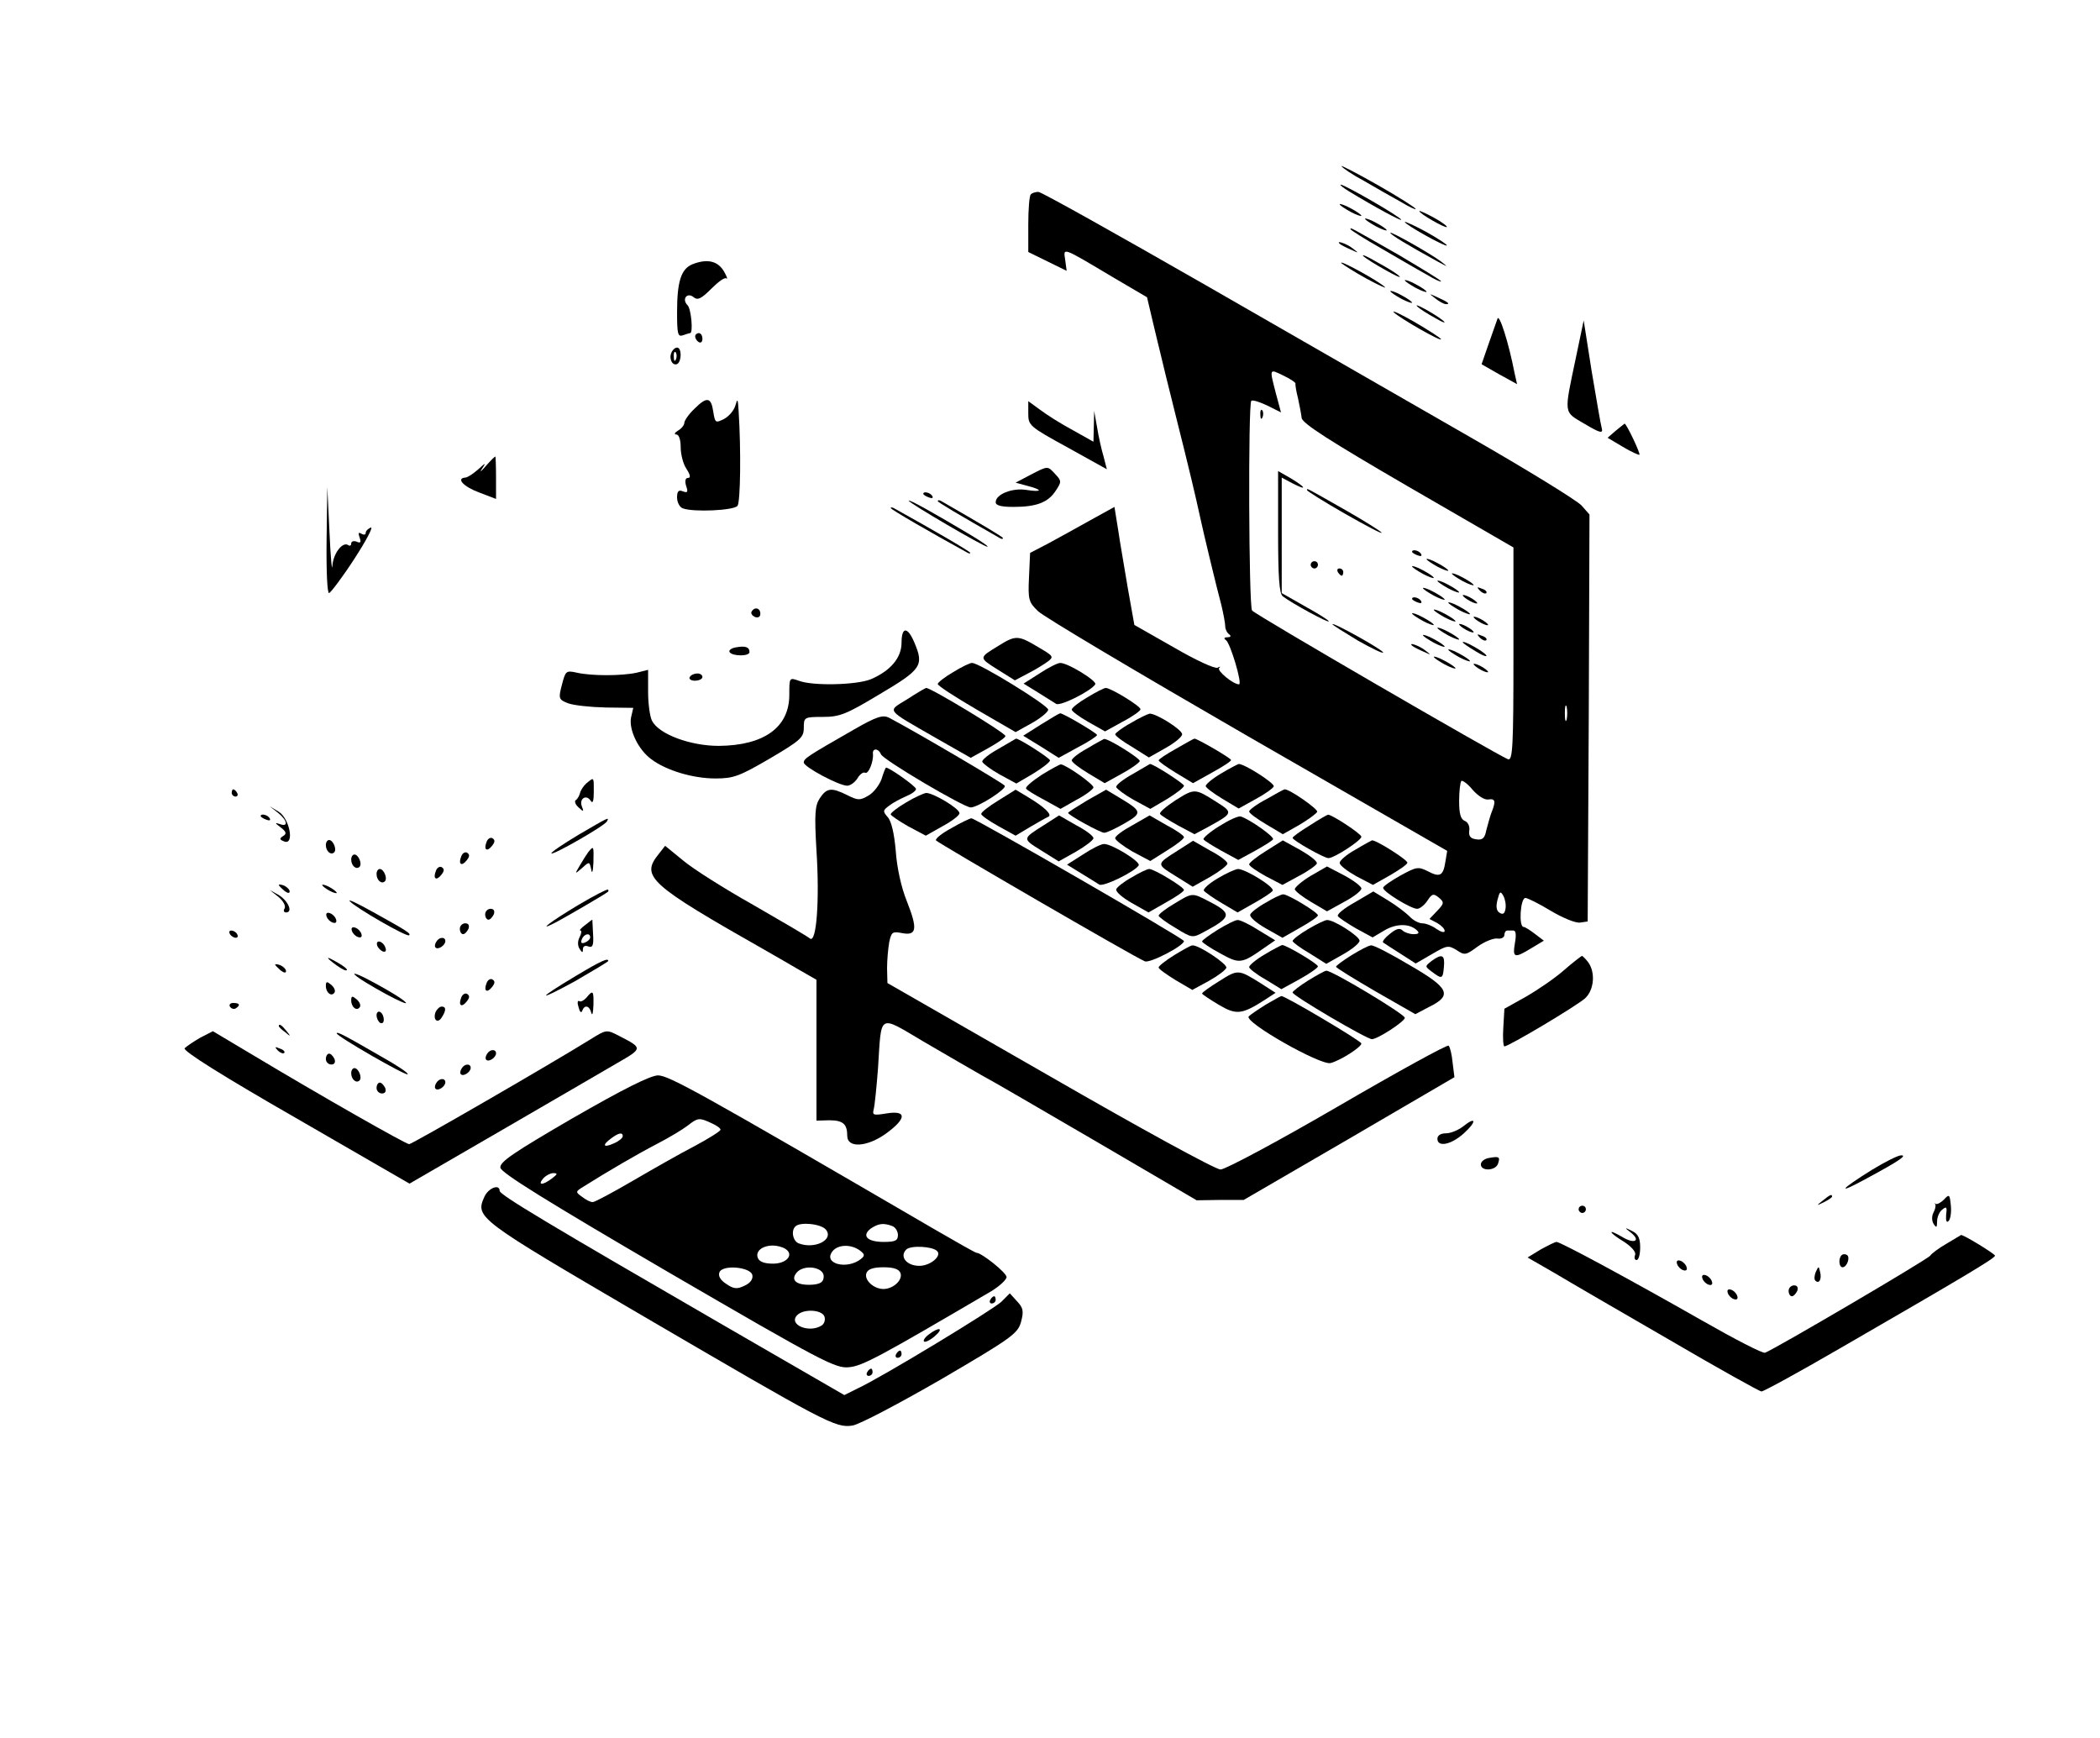 <?xml version="1.0" standalone="no"?>
<!DOCTYPE svg PUBLIC "-//W3C//DTD SVG 20010904//EN"
 "http://www.w3.org/TR/2001/REC-SVG-20010904/DTD/svg10.dtd">
<svg version="1.0" xmlns="http://www.w3.org/2000/svg"
 width="580pt" height="480pt" viewBox="0 0 580 480"
 preserveAspectRatio="xMidYMid meet">

<g transform="translate(0,480) scale(0.1,-0.1)"
fill="#000000" stroke="none">
<path d="M3705 4341 c3 -5 31 -24 63 -41 31 -18 76 -44 100 -57 23 -14 42 -23
42 -20 0 3 -47 33 -105 66 -58 33 -103 56 -100 52z"/>
<path d="M3725 4272 c74 -45 145 -83 145 -79 0 7 -156 97 -167 97 -4 0 6 -8
22 -18z"/>
<path d="M2847 4263 c-4 -3 -7 -41 -7 -83 l0 -76 53 -26 53 -26 -4 30 c-5 35
-12 38 134 -49 l92 -54 16 -68 c9 -37 18 -76 21 -87 2 -10 22 -91 44 -179 35
-139 53 -215 66 -275 8 -38 47 -200 58 -240 6 -25 11 -52 11 -60 0 -8 5 -18
11 -22 6 -5 4 -8 -5 -8 -9 0 -11 -3 -4 -8 12 -8 46 -122 36 -122 -16 0 -61 37
-55 45 5 4 3 5 -4 1 -7 -4 -61 21 -121 56 l-109 62 -18 101 c-9 55 -22 128
-27 163 l-10 62 -67 -37 c-36 -20 -88 -49 -116 -64 l-50 -26 -3 -67 c-3 -62
-1 -69 25 -94 15 -15 276 -170 579 -345 l551 -317 -5 -30 c-6 -39 -15 -44 -49
-26 -26 13 -31 12 -75 -12 -27 -15 -48 -30 -48 -34 0 -11 77 -58 94 -58 7 0
20 10 28 22 13 20 17 21 32 9 15 -13 15 -16 -5 -37 l-21 -22 21 -11 c12 -7 21
-16 21 -22 0 -6 -10 -3 -22 5 -12 9 -30 16 -40 16 -9 0 -25 8 -35 19 -10 10
-36 30 -59 44 l-41 25 -51 -30 c-29 -16 -50 -33 -47 -38 3 -5 26 -20 50 -34
l46 -25 32 19 c33 20 71 20 91 0 7 -7 4 -10 -10 -10 -11 0 -25 5 -30 10 -8 8
-18 5 -35 -9 -13 -10 -22 -21 -19 -24 3 -2 24 -16 48 -31 l42 -27 45 26 c41
24 45 25 68 11 22 -15 26 -14 57 9 19 14 44 24 55 23 11 -2 20 3 20 10 0 6 3
12 8 12 4 0 12 0 17 0 7 0 8 -13 4 -35 -7 -41 -1 -42 45 -14 l35 21 -25 19
c-13 10 -27 19 -31 19 -14 0 -9 80 5 80 6 0 38 -16 71 -36 32 -19 68 -34 80
-32 l21 3 3 562 2 562 -22 25 c-13 14 -151 99 -308 189 -157 90 -486 279 -731
420 -246 141 -453 257 -461 257 -8 0 -18 -3 -21 -7z m731 -522 c-1 -3 2 -22 7
-41 4 -19 9 -44 10 -54 1 -15 78 -64 293 -189 l292 -169 0 -295 c0 -255 -2
-294 -15 -290 -32 13 -701 401 -707 411 -9 13 -11 570 -2 579 4 3 23 -3 44
-13 l38 -19 -14 52 c-18 70 -19 69 20 50 19 -9 34 -19 34 -22z m749 -928 c-3
-10 -5 -2 -5 17 0 19 2 27 5 18 2 -10 2 -26 0 -35z m-216 -221 c19 3 21 -5 8
-37 -4 -11 -10 -33 -14 -48 -4 -22 -11 -28 -28 -25 -16 2 -21 9 -19 24 2 12
-4 24 -13 27 -11 5 -15 20 -15 55 0 27 3 51 6 55 3 3 18 -8 31 -24 15 -17 33
-29 44 -27z m47 -302 c-2 -13 -7 -17 -16 -11 -9 5 -11 17 -6 36 6 23 8 25 16
11 5 -9 8 -25 6 -36z"/>
<path d="M3481 3654 c0 -11 3 -14 6 -6 3 7 2 16 -1 19 -3 4 -6 -2 -5 -13z"/>
<path d="M3530 3331 c0 -123 3 -171 13 -178 23 -18 127 -75 127 -69 0 3 -29
21 -65 41 l-65 37 0 159 0 160 30 -16 c41 -21 38 -12 -5 14 l-35 20 0 -168z"/>
<path d="M3610 3446 c0 -2 47 -32 105 -65 58 -33 103 -57 101 -52 -3 4 -47 32
-98 61 -116 66 -108 62 -108 56z"/>
<path d="M3900 3276 c0 -2 7 -7 16 -10 8 -3 12 -2 9 4 -6 10 -25 14 -25 6z"/>
<path d="M3940 3256 c0 -3 14 -12 30 -21 17 -9 30 -13 30 -11 0 3 -13 12 -30
21 -16 9 -30 13 -30 11z"/>
<path d="M3620 3240 c0 -5 5 -10 10 -10 6 0 10 5 10 10 0 6 -4 10 -10 10 -5 0
-10 -4 -10 -10z"/>
<path d="M3900 3236 c0 -3 14 -12 30 -21 17 -9 30 -13 30 -11 0 3 -13 12 -30
21 -16 9 -30 13 -30 11z"/>
<path d="M3695 3220 c3 -5 8 -10 11 -10 2 0 4 5 4 10 0 6 -5 10 -11 10 -5 0
-7 -4 -4 -10z"/>
<path d="M4010 3216 c0 -3 14 -12 30 -21 17 -9 30 -13 30 -11 0 3 -13 12 -30
21 -16 9 -30 13 -30 11z"/>
<path d="M3970 3196 c0 -3 14 -12 30 -21 17 -9 30 -13 30 -11 0 3 -13 12 -30
21 -16 9 -30 13 -30 11z"/>
<path d="M3930 3176 c0 -3 14 -12 30 -21 17 -9 30 -13 30 -11 0 3 -13 12 -30
21 -16 9 -30 13 -30 11z"/>
<path d="M4087 3169 c7 -7 15 -10 18 -7 3 3 -2 9 -12 12 -14 6 -15 5 -6 -5z"/>
<path d="M4040 3156 c0 -3 9 -10 20 -16 11 -6 20 -8 20 -6 0 3 -9 10 -20 16
-11 6 -20 8 -20 6z"/>
<path d="M3900 3146 c0 -2 7 -7 16 -10 8 -3 12 -2 9 4 -6 10 -25 14 -25 6z"/>
<path d="M4000 3136 c0 -3 14 -12 30 -21 17 -9 30 -13 30 -11 0 3 -13 12 -30
21 -16 9 -30 13 -30 11z"/>
<path d="M3960 3116 c0 -3 14 -12 30 -21 17 -9 30 -13 30 -11 0 3 -13 12 -30
21 -16 9 -30 13 -30 11z"/>
<path d="M3900 3106 c0 -3 14 -12 30 -21 17 -9 30 -13 30 -11 0 3 -13 12 -30
21 -16 9 -30 13 -30 11z"/>
<path d="M4070 3096 c0 -3 9 -10 20 -16 11 -6 20 -8 20 -6 0 3 -9 10 -20 16
-11 6 -20 8 -20 6z"/>
<path d="M3680 3076 c0 -2 32 -22 70 -45 39 -22 70 -37 70 -33 0 7 -140 85
-140 78z"/>
<path d="M4030 3076 c0 -3 9 -10 20 -16 11 -6 20 -8 20 -6 0 3 -9 10 -20 16
-11 6 -20 8 -20 6z"/>
<path d="M3970 3066 c0 -3 14 -12 30 -21 17 -9 30 -13 30 -11 0 3 -13 12 -30
21 -16 9 -30 13 -30 11z"/>
<path d="M3930 3046 c0 -3 14 -12 30 -21 17 -9 30 -13 30 -11 0 3 -13 12 -30
21 -16 9 -30 13 -30 11z"/>
<path d="M4087 3039 c7 -7 15 -10 18 -7 3 3 -2 9 -12 12 -14 6 -15 5 -6 -5z"/>
<path d="M4040 3026 c0 -2 16 -13 36 -25 19 -12 32 -16 29 -11 -7 11 -65 43
-65 36z"/>
<path d="M3901 3016 c2 -2 15 -9 29 -15 24 -11 24 -11 6 3 -16 13 -49 24 -35
12z"/>
<path d="M4000 3006 c0 -3 14 -12 30 -21 17 -9 30 -13 30 -11 0 3 -13 12 -30
21 -16 9 -30 13 -30 11z"/>
<path d="M3960 2986 c0 -3 14 -12 30 -21 17 -9 30 -13 30 -11 0 3 -13 12 -30
21 -16 9 -30 13 -30 11z"/>
<path d="M4070 2966 c0 -3 9 -10 20 -16 11 -6 20 -8 20 -6 0 3 -9 10 -20 16
-11 6 -20 8 -20 6z"/>
<path d="M3700 4236 c0 -3 14 -12 30 -21 17 -9 30 -13 30 -11 0 3 -13 12 -30
21 -16 9 -30 13 -30 11z"/>
<path d="M3920 4217 c0 -7 72 -48 76 -44 2 2 -14 14 -36 26 -22 12 -40 20 -40
18z"/>
<path d="M3770 4196 c0 -3 14 -12 30 -21 17 -9 30 -13 30 -11 0 3 -13 12 -30
21 -16 9 -30 13 -30 11z"/>
<path d="M3880 4187 c0 -7 111 -69 116 -65 2 2 -24 19 -56 37 -33 18 -60 30
-60 28z"/>
<path d="M3730 4167 c0 -2 37 -26 83 -52 45 -26 101 -59 125 -72 23 -14 42
-23 42 -20 0 3 -53 35 -117 73 -142 81 -133 76 -133 71z"/>
<path d="M3840 4157 c0 -5 48 -34 130 -79 30 -16 31 -17 11 -1 -32 24 -141 85
-141 80z"/>
<path d="M3701 4126 c2 -2 15 -9 29 -15 24 -11 24 -11 6 3 -16 13 -49 24 -35
12z"/>
<path d="M3765 4093 c6 -6 33 -23 60 -38 28 -16 46 -24 40 -18 -5 6 -32 23
-60 38 -27 16 -45 24 -40 18z"/>
<path d="M1912 4070 c-31 -13 -42 -48 -42 -132 0 -60 2 -69 16 -64 9 3 18 6
20 6 9 0 3 67 -7 77 -17 17 -1 37 17 22 11 -9 21 -4 49 24 19 19 37 32 41 28
4 -3 2 4 -4 15 -17 33 -47 41 -90 24z"/>
<path d="M3705 4073 c6 -5 37 -25 70 -43 33 -18 56 -28 50 -23 -5 6 -37 26
-70 44 -33 18 -55 28 -50 22z"/>
<path d="M3880 4026 c0 -3 14 -12 30 -21 17 -9 30 -13 30 -11 0 3 -13 12 -30
21 -16 9 -30 13 -30 11z"/>
<path d="M3840 3996 c0 -3 14 -12 30 -21 17 -9 30 -13 30 -11 0 3 -13 12 -30
21 -16 9 -30 13 -30 11z"/>
<path d="M3964 3976 c11 -9 24 -16 30 -16 12 0 7 5 -24 19 -24 11 -24 11 -6
-3z"/>
<path d="M3915 3953 c6 -6 28 -20 50 -32 22 -13 31 -15 20 -6 -22 18 -86 53
-70 38z"/>
<path d="M3850 3937 c18 -17 130 -81 130 -74 0 3 -33 24 -72 47 -40 23 -66 35
-58 27z"/>
<path d="M4136 3920 c-3 -8 -14 -40 -25 -71 l-19 -55 49 -28 49 -27 -7 31
c-16 83 -42 164 -47 150z"/>
<path d="M4352 3810 c-33 -157 -34 -146 25 -181 42 -25 51 -27 47 -12 -3 10
-15 81 -28 158 l-22 140 -22 -105z"/>
<path d="M1920 3871 c0 -6 5 -13 10 -16 6 -3 10 1 10 9 0 9 -4 16 -10 16 -5 0
-10 -4 -10 -9z"/>
<path d="M1854 3825 c-7 -17 4 -37 17 -30 12 8 12 45 -1 45 -6 0 -13 -7 -16
-15z m13 -17 c-3 -8 -6 -5 -6 6 -1 11 2 17 5 13 3 -3 4 -12 1 -19z"/>
<path d="M1918 3671 c-16 -15 -28 -33 -28 -39 0 -6 -8 -16 -17 -21 -10 -6 -12
-11 -5 -11 7 0 12 -14 12 -35 0 -20 7 -47 16 -60 11 -17 12 -25 4 -25 -7 0 -9
-8 -5 -22 6 -17 4 -20 -9 -15 -12 5 -16 0 -16 -17 0 -13 7 -27 16 -30 29 -11
141 -6 151 7 8 11 10 153 3 262 -2 34 -3 36 -9 15 -4 -14 -18 -30 -31 -37 -24
-12 -25 -11 -30 20 -6 41 -18 42 -52 8z"/>
<path d="M2840 3658 c0 -33 3 -36 109 -94 l108 -60 -9 35 c-6 20 -14 56 -18
81 l-8 45 -1 -43 -1 -42 -57 32 c-32 17 -73 43 -90 56 l-33 24 0 -34z"/>
<path d="M4462 3610 l-22 -19 42 -25 c23 -14 44 -23 46 -22 3 4 -36 86 -41 86
-1 -1 -12 -9 -25 -20z"/>
<path d="M1341 3512 c-13 -15 -17 -18 -10 -7 12 18 11 18 -11 -2 -14 -12 -29
-22 -35 -22 -26 -2 -5 -25 38 -41 l47 -18 0 59 c0 32 -1 59 -2 58 -2 0 -14
-12 -27 -27z"/>
<path d="M2845 3488 l-40 -21 33 -9 c43 -11 41 -18 -4 -11 -38 6 -84 -12 -84
-34 0 -9 15 -13 49 -13 63 0 96 12 117 45 16 24 16 27 -1 45 -22 24 -20 24
-70 -2z"/>
<path d="M902 3307 c-1 -87 2 -147 7 -145 5 2 37 44 70 95 33 51 53 89 45 86
-7 -3 -14 -9 -14 -15 0 -5 -5 -6 -12 -2 -8 5 -9 2 -5 -10 5 -14 3 -17 -8 -12
-8 3 -15 1 -15 -5 0 -6 -4 -8 -9 -4 -16 9 -41 -25 -43 -58 -1 -18 -5 24 -8 93
l-6 125 -2 -148z"/>
<path d="M2550 3436 c0 -2 7 -7 16 -10 8 -3 12 -2 9 4 -6 10 -25 14 -25 6z"/>
<path d="M2510 3417 c0 -6 207 -127 217 -127 5 0 -17 15 -47 33 -99 59 -170
99 -170 94z"/>
<path d="M2590 3416 c0 -3 57 -37 173 -103 4 -2 7 -2 7 1 0 3 -57 37 -172 103
-5 2 -8 2 -8 -1z"/>
<path d="M2460 3397 c0 -4 111 -68 213 -124 4 -2 7 -2 7 0 0 4 -111 68 -212
124 -5 2 -8 2 -8 0z"/>
<path d="M2076 3111 c-3 -5 1 -11 9 -15 9 -3 15 0 15 9 0 16 -16 20 -24 6z"/>
<path d="M2490 3025 c0 -42 -31 -78 -85 -101 -39 -16 -161 -19 -199 -4 -26 9
-26 9 -26 -39 0 -90 -70 -140 -195 -141 -78 0 -165 32 -184 69 -6 11 -11 47
-11 80 l0 61 -32 -8 c-42 -9 -124 -9 -164 0 -31 7 -32 5 -42 -33 -10 -38 -9
-41 16 -51 15 -6 62 -11 104 -12 l77 -1 -6 -26 c-7 -34 20 -90 56 -116 41 -31
115 -53 177 -53 50 0 66 6 150 55 85 50 94 58 94 85 0 29 1 30 53 30 46 0 64
7 157 63 115 68 122 79 96 141 -19 46 -36 46 -36 1z"/>
<path d="M2757 3016 c-54 -33 -54 -32 -2 -65 l48 -30 36 19 c20 10 44 25 55
33 17 13 16 15 -27 40 -55 33 -62 33 -110 3z"/>
<path d="M2032 3012 c-12 -2 -20 -8 -17 -13 8 -12 55 -12 55 0 0 14 -11 18
-38 13z"/>
<path d="M2633 2944 c-24 -14 -43 -29 -43 -33 0 -5 48 -36 108 -71 l107 -62
45 25 c25 14 45 31 45 37 0 12 -190 129 -210 129 -5 1 -29 -11 -52 -25z"/>
<path d="M2871 2940 l-44 -28 39 -24 c21 -13 45 -28 51 -32 12 -7 97 36 108
54 6 9 -77 60 -97 59 -7 0 -33 -13 -57 -29z"/>
<path d="M1905 2930 c-3 -5 3 -10 14 -10 12 0 21 5 21 10 0 6 -6 10 -14 10 -8
0 -18 -4 -21 -10z"/>
<path d="M2506 2869 c-56 -35 -64 -25 82 -109 l93 -53 47 26 c25 14 48 29 49
34 3 7 -205 133 -219 133 -2 0 -26 -14 -52 -31z"/>
<path d="M3003 2874 c-24 -14 -43 -29 -43 -34 0 -4 21 -20 46 -34 l46 -26 49
27 c27 14 49 30 49 34 0 9 -82 59 -96 59 -5 0 -28 -12 -51 -26z"/>
<path d="M2360 2786 c-131 -75 -140 -81 -140 -92 0 -12 97 -64 120 -64 8 0 21
9 28 20 7 12 16 18 21 16 9 -6 24 30 22 52 -2 16 15 16 22 -1 5 -15 229 -147
248 -147 20 0 100 51 94 60 -4 7 -246 149 -320 188 -17 8 -34 3 -95 -32z"/>
<path d="M2875 2799 l-49 -31 49 -30 49 -31 53 29 c29 15 53 31 53 34 0 5 -93
60 -102 60 -2 0 -26 -14 -53 -31z"/>
<path d="M3123 2803 c-24 -13 -43 -28 -43 -31 0 -4 21 -20 47 -35 l46 -29 46
26 c25 14 46 31 46 38 0 13 -72 58 -90 57 -5 -1 -29 -12 -52 -26z"/>
<path d="M2758 2732 c-27 -15 -47 -31 -45 -36 2 -5 23 -21 48 -35 l46 -25 46
27 c26 16 47 32 47 37 0 6 -86 61 -94 60 0 0 -22 -13 -48 -28z"/>
<path d="M3003 2733 c-24 -13 -43 -28 -43 -33 0 -5 21 -21 46 -36 l45 -27 47
26 c26 14 48 30 50 35 2 7 -89 64 -99 61 -2 -1 -23 -12 -46 -26z"/>
<path d="M3248 2732 c-27 -15 -48 -29 -48 -32 0 -3 21 -18 47 -34 l48 -29 52
29 c29 16 53 31 53 35 0 5 -93 59 -101 59 -2 0 -25 -13 -51 -28z"/>
<path d="M2877 2660 c-26 -17 -46 -34 -43 -38 2 -4 25 -18 50 -31 l45 -25 44
25 c25 13 46 29 47 34 2 8 -74 62 -90 64 -3 0 -27 -13 -53 -29z"/>
<path d="M3128 2662 c-27 -15 -47 -31 -45 -36 2 -5 23 -21 48 -35 l46 -25 46
27 c26 16 47 32 47 37 0 6 -86 61 -94 60 0 0 -22 -13 -48 -28z"/>
<path d="M3373 2664 c-24 -14 -43 -30 -43 -35 0 -4 21 -20 46 -35 l45 -27 47
26 c26 14 48 30 50 35 3 9 -82 63 -97 62 -3 -1 -25 -12 -48 -26z"/>
<path d="M2435 2649 c-6 -17 -22 -38 -36 -46 -24 -14 -29 -14 -59 1 -44 22
-57 20 -76 -9 -13 -20 -15 -42 -9 -144 9 -139 0 -257 -18 -243 -7 6 -77 47
-157 93 -80 45 -167 100 -194 123 l-49 40 -18 -23 c-50 -62 -27 -83 299 -268
24 -14 65 -37 90 -52 l47 -27 0 -195 0 -194 35 1 c38 0 50 -10 50 -43 0 -35
56 -31 108 7 56 41 57 64 1 55 -37 -6 -40 -5 -36 11 3 11 8 62 12 114 10 154
-1 148 128 72 62 -36 132 -77 157 -91 25 -13 169 -97 320 -185 l275 -161 65 1
65 0 291 169 291 170 -5 40 c-2 22 -7 43 -11 47 -3 4 -141 -72 -306 -168 -165
-96 -311 -174 -324 -174 -14 0 -222 114 -472 258 l-448 257 -1 41 c0 23 3 55
6 72 6 28 9 30 35 25 41 -8 44 11 14 87 -16 39 -28 95 -31 140 -4 47 -12 82
-22 93 -14 16 -14 19 4 32 10 8 31 19 47 26 15 6 27 15 27 20 0 7 -73 59 -83
59 -1 0 -7 -14 -12 -31z"/>
<path d="M1620 2637 c-8 -7 -16 -19 -18 -27 -2 -8 -7 -17 -12 -20 -4 -3 -1
-12 8 -20 14 -13 15 -12 9 3 -8 21 12 34 24 16 6 -10 9 -2 9 24 0 42 1 41 -20
24z"/>
<path d="M640 2610 c0 -5 5 -10 11 -10 5 0 7 5 4 10 -3 6 -8 10 -11 10 -2 0
-4 -4 -4 -10z"/>
<path d="M2757 2589 c-26 -16 -47 -32 -47 -37 0 -4 21 -19 48 -34 l47 -26 40
24 c22 13 45 26 50 28 13 5 -10 27 -55 54 l-35 21 -48 -30z"/>
<path d="M3002 2589 c-28 -17 -52 -32 -52 -34 0 -6 89 -55 100 -55 6 0 32 12
56 26 50 29 49 33 -16 72 l-35 21 -53 -30z"/>
<path d="M3247 2590 c-26 -17 -46 -34 -43 -38 2 -4 25 -18 50 -32 l45 -24 43
23 c63 35 64 37 18 66 -60 38 -60 38 -113 5z"/>
<path d="M3498 2593 c-27 -14 -48 -30 -48 -34 0 -5 21 -20 46 -35 l47 -28 46
26 c25 15 47 31 49 36 2 8 -77 63 -90 62 -2 0 -24 -12 -50 -27z"/>
<path d="M2503 2584 c-24 -14 -43 -29 -43 -33 0 -3 22 -18 48 -33 l49 -26 46
26 c26 14 47 30 47 36 0 13 -72 56 -92 56 -7 -1 -32 -12 -55 -26z"/>
<path d="M768 2555 c26 -21 29 -40 5 -31 -15 5 -14 3 2 -9 16 -12 17 -18 7
-24 -11 -7 -10 -10 3 -15 29 -11 15 63 -15 82 l-25 15 23 -18z"/>
<path d="M720 2546 c0 -2 7 -7 16 -10 8 -3 12 -2 9 4 -6 10 -25 14 -25 6z"/>
<path d="M2883 2521 c-60 -38 -60 -37 -7 -70 l48 -30 48 27 c26 15 48 32 48
37 0 6 -21 22 -48 36 l-47 27 -42 -27z"/>
<path d="M3128 2521 c-26 -14 -48 -30 -48 -36 0 -5 22 -22 48 -37 l49 -26 46
29 c26 16 47 32 47 37 0 4 -21 19 -48 33 l-47 27 -47 -27z"/>
<path d="M3367 2518 c-26 -16 -45 -33 -43 -36 2 -4 25 -18 50 -32 l46 -25 46
25 c25 14 48 28 50 32 4 7 -64 55 -89 63 -7 2 -33 -10 -60 -27z"/>
<path d="M3617 2520 c-26 -16 -47 -31 -47 -34 0 -7 87 -56 99 -56 16 0 91 49
91 59 0 8 -81 61 -92 61 -2 0 -25 -13 -51 -30z"/>
<path d="M1597 2494 c-43 -26 -76 -48 -74 -51 5 -5 145 75 153 88 8 14 5 12
-79 -37z"/>
<path d="M2628 2513 c-26 -14 -45 -29 -43 -34 5 -7 551 -324 577 -334 14 -6
108 43 108 56 0 7 -576 339 -587 339 -4 0 -29 -12 -55 -27z"/>
<path d="M1344 2475 c-9 -22 1 -29 15 -11 8 10 9 16 1 21 -5 3 -13 -1 -16 -10z"/>
<path d="M900 2466 c0 -17 14 -29 23 -20 8 8 -3 34 -14 34 -5 0 -9 -6 -9 -14z"/>
<path d="M3253 2451 c-60 -38 -60 -37 -7 -70 l48 -30 48 27 c26 15 48 32 48
37 0 6 -21 22 -48 36 l-47 27 -42 -27z"/>
<path d="M3497 2450 c-26 -16 -47 -33 -47 -37 0 -5 21 -19 46 -33 l46 -24 46
25 c25 13 47 29 49 34 2 6 -19 22 -45 37 l-49 27 -46 -29z"/>
<path d="M3743 2453 c-24 -13 -43 -30 -43 -36 0 -7 21 -23 46 -37 l46 -24 46
26 c26 15 48 30 49 35 3 7 -89 65 -98 62 -2 -1 -23 -12 -46 -26z"/>
<path d="M2991 2440 l-44 -28 39 -24 c21 -13 44 -27 50 -31 12 -7 99 36 109
53 6 10 -75 60 -96 59 -8 0 -34 -13 -58 -29z"/>
<path d="M1625 2447 c-5 -7 -16 -24 -24 -38 -14 -24 -14 -24 7 -6 20 18 20 18
25 -5 2 -13 5 -5 6 20 1 46 1 47 -14 29z"/>
<path d="M1274 2435 c-9 -22 1 -29 15 -11 8 10 9 16 1 21 -5 3 -13 -1 -16 -10z"/>
<path d="M970 2426 c0 -17 14 -29 23 -20 8 8 -3 34 -14 34 -5 0 -9 -6 -9 -14z"/>
<path d="M1204 2395 c-9 -22 1 -29 15 -11 8 10 9 16 1 21 -5 3 -13 -1 -16 -10z"/>
<path d="M3620 2381 c-25 -15 -44 -32 -44 -37 1 -5 21 -21 45 -35 l44 -26 47
26 c27 14 48 31 48 37 0 6 -21 22 -47 36 l-48 25 -45 -26z"/>
<path d="M1040 2386 c0 -17 14 -29 23 -20 8 8 -3 34 -14 34 -5 0 -9 -6 -9 -14z"/>
<path d="M3126 2377 c-22 -12 -41 -27 -43 -33 -2 -7 17 -23 43 -38 l46 -26 49
28 c27 15 49 30 49 34 0 8 -82 58 -96 58 -5 0 -27 -10 -48 -23z"/>
<path d="M3363 2374 c-24 -14 -41 -30 -38 -34 3 -4 25 -20 49 -34 l44 -26 46
26 c25 14 48 29 51 34 6 10 -75 60 -96 60 -8 -1 -33 -12 -56 -26z"/>
<path d="M770 2356 c0 -2 7 -9 15 -16 9 -7 15 -8 15 -2 0 5 -7 12 -15 16 -8 3
-15 4 -15 2z"/>
<path d="M890 2356 c0 -3 9 -10 20 -16 11 -6 20 -8 20 -6 0 3 -9 10 -20 16
-11 6 -20 8 -20 6z"/>
<path d="M1598 2301 c-77 -46 -115 -75 -68 -51 24 12 141 80 149 87 2 2 2 5 0
6 -2 2 -39 -17 -81 -42z"/>
<path d="M769 2323 c13 -11 21 -25 17 -32 -4 -6 -2 -11 4 -11 20 0 6 32 -20
48 l-25 14 24 -19z"/>
<path d="M3243 2304 c-24 -14 -43 -29 -43 -33 0 -3 21 -19 47 -34 45 -28 47
-28 78 -11 77 41 79 51 15 84 -48 25 -46 25 -97 -6z"/>
<path d="M3496 2307 c-22 -12 -41 -27 -43 -33 -2 -7 17 -23 43 -38 l46 -26 49
28 c27 15 49 30 49 34 0 8 -82 58 -96 58 -5 0 -27 -10 -48 -23z"/>
<path d="M966 2311 c16 -18 158 -100 164 -94 5 5 -4 11 -105 67 -38 21 -65 34
-59 27z"/>
<path d="M1340 2275 c0 -8 4 -15 9 -15 5 0 11 7 15 15 3 9 0 15 -9 15 -8 0
-15 -7 -15 -15z"/>
<path d="M902 2269 c2 -7 10 -15 17 -17 8 -3 12 1 9 9 -2 7 -10 15 -17 17 -8
3 -12 -1 -9 -9z"/>
<path d="M1616 2245 c-11 -8 -17 -15 -13 -15 4 0 3 -8 -2 -18 -6 -11 -6 -24 0
-33 7 -11 9 -11 9 0 0 7 6 11 15 7 12 -4 15 3 13 34 -1 22 -2 40 -2 40 -1 0
-10 -7 -20 -15z m14 -34 c0 -5 -7 -11 -14 -14 -10 -4 -13 -1 -9 9 6 15 23 19
23 5z"/>
<path d="M3363 2232 c-24 -15 -43 -29 -43 -32 0 -3 22 -18 50 -33 54 -30 59
-29 123 16 l29 20 -46 28 c-25 16 -52 29 -58 28 -7 0 -32 -13 -55 -27z"/>
<path d="M3613 2234 c-24 -14 -43 -29 -43 -33 0 -3 21 -19 47 -34 l46 -29 46
26 c25 14 46 31 46 38 0 12 -71 58 -90 57 -5 0 -29 -11 -52 -25z"/>
<path d="M1270 2235 c0 -8 4 -15 9 -15 5 0 11 7 15 15 3 9 0 15 -9 15 -8 0
-15 -7 -15 -15z"/>
<path d="M972 2229 c2 -7 10 -15 17 -17 8 -3 12 1 9 9 -2 7 -10 15 -17 17 -8
3 -12 -1 -9 -9z"/>
<path d="M635 2220 c3 -5 11 -10 16 -10 6 0 7 5 4 10 -3 6 -11 10 -16 10 -6 0
-7 -4 -4 -10z"/>
<path d="M1205 2199 c-4 -6 -5 -13 -2 -16 7 -7 27 6 27 18 0 12 -17 12 -25 -2z"/>
<path d="M1042 2188 c2 -6 10 -14 16 -16 7 -2 10 2 6 12 -7 18 -28 22 -22 4z"/>
<path d="M3243 2162 c-24 -15 -43 -30 -43 -34 0 -4 21 -19 47 -35 l46 -27 46
25 c25 14 46 30 48 36 4 10 -77 64 -94 62 -4 0 -27 -13 -50 -27z"/>
<path d="M3493 2164 c-24 -14 -43 -30 -43 -35 0 -4 20 -20 45 -34 l44 -27 51
28 c27 15 50 31 50 35 0 7 -87 59 -99 59 -3 -1 -25 -12 -48 -26z"/>
<path d="M3733 2162 c-24 -15 -43 -29 -43 -32 0 -3 49 -33 109 -68 l110 -63
38 20 c65 32 56 52 -53 115 -52 31 -100 56 -107 55 -7 0 -31 -13 -54 -27z"/>
<path d="M920 2141 c14 -11 30 -21 35 -21 11 0 -7 14 -40 31 -13 7 -12 3 5
-10z"/>
<path d="M3954 2146 c-19 -15 -19 -15 1 -30 28 -21 30 -20 33 14 3 33 -5 37
-34 16z"/>
<path d="M4319 2120 c-25 -22 -72 -54 -105 -73 l-59 -33 -3 -52 c-2 -29 0 -52
3 -52 12 0 200 112 223 133 25 23 29 72 8 100 -7 9 -15 17 -17 17 -2 -1 -25
-18 -50 -40z"/>
<path d="M1591 2105 c-109 -65 -111 -74 -3 -15 50 29 92 54 92 56 0 9 -19 1
-89 -41z"/>
<path d="M760 2136 c0 -2 7 -9 15 -16 9 -7 15 -8 15 -2 0 5 -7 12 -15 16 -8 3
-15 4 -15 2z"/>
<path d="M980 2108 c8 -9 47 -32 85 -53 39 -21 63 -31 55 -23 -8 9 -46 32 -85
53 -38 21 -63 31 -55 23z"/>
<path d="M3367 2090 c-26 -16 -47 -31 -47 -34 0 -2 21 -16 46 -31 49 -29 64
-27 128 14 l29 19 -42 27 c-61 38 -62 38 -114 5z"/>
<path d="M3613 2092 c-24 -15 -43 -30 -43 -33 0 -9 205 -129 219 -129 16 0 91
49 91 59 0 10 -203 132 -217 130 -4 0 -27 -13 -50 -27z"/>
<path d="M1344 2085 c-9 -22 1 -29 15 -11 8 10 9 16 1 21 -5 3 -13 -1 -16 -10z"/>
<path d="M900 2077 c0 -19 16 -31 24 -18 3 5 -1 14 -9 21 -12 10 -15 10 -15
-3z"/>
<path d="M1274 2045 c-9 -22 1 -29 15 -11 8 10 9 16 1 21 -5 3 -13 -1 -16 -10z"/>
<path d="M1620 2045 c-7 -8 -16 -13 -20 -10 -5 3 -6 -5 -2 -17 3 -12 7 -17 10
-10 6 18 20 15 25 -5 3 -10 5 -1 6 20 1 41 -1 44 -19 22z"/>
<path d="M970 2037 c0 -19 16 -31 24 -18 3 5 -1 14 -9 21 -12 10 -15 10 -15
-3z"/>
<path d="M3497 2026 c-21 -13 -43 -28 -48 -33 -15 -15 198 -136 226 -129 27 7
85 44 85 54 0 7 -213 133 -221 131 -2 0 -21 -11 -42 -23z"/>
<path d="M635 2020 c4 -6 11 -8 16 -5 14 9 11 15 -7 15 -8 0 -12 -5 -9 -10z"/>
<path d="M1203 2005 c-8 -22 6 -33 17 -15 13 20 12 30 0 30 -6 0 -13 -7 -17
-15z"/>
<path d="M1040 1996 c0 -8 5 -18 10 -21 6 -3 10 1 10 9 0 8 -4 18 -10 21 -5 3
-10 -1 -10 -9z"/>
<path d="M770 1966 c0 -2 8 -10 18 -17 15 -13 16 -12 3 4 -13 16 -21 21 -21
13z"/>
<path d="M1630 1929 c-113 -70 -492 -289 -500 -289 -9 0 -243 133 -433 247
l-109 65 -35 -18 c-19 -11 -38 -24 -43 -29 -6 -7 104 -76 306 -192 l315 -182
252 146 c139 81 283 164 320 186 73 42 73 42 7 76 -35 18 -35 18 -80 -10z"/>
<path d="M930 1946 c0 -8 191 -118 196 -113 3 3 -30 25 -73 49 -102 59 -123
70 -123 64z"/>
<path d="M767 1899 c7 -7 15 -10 18 -7 3 3 -2 9 -12 12 -14 6 -15 5 -6 -5z"/>
<path d="M1345 1889 c-4 -6 -5 -13 -2 -16 7 -7 27 6 27 18 0 12 -17 12 -25 -2z"/>
<path d="M900 1875 c0 -8 7 -15 15 -15 9 0 12 6 9 15 -4 8 -10 15 -15 15 -5 0
-9 -7 -9 -15z"/>
<path d="M1275 1849 c-4 -6 -5 -13 -2 -16 7 -7 27 6 27 18 0 12 -17 12 -25 -2z"/>
<path d="M970 1836 c0 -17 14 -29 23 -20 8 8 -3 34 -14 34 -5 0 -9 -6 -9 -14z"/>
<path d="M1582 1712 c-165 -96 -202 -121 -200 -137 2 -14 124 -90 463 -288
428 -249 463 -267 500 -263 37 3 88 31 393 210 23 14 42 32 42 39 0 12 -69 67
-83 67 -3 0 -56 30 -118 66 -647 377 -732 424 -762 424 -22 -1 -96 -38 -235
-118z m383 -14 c14 -6 25 -14 25 -18 0 -4 -32 -24 -71 -45 -39 -20 -116 -64
-171 -96 -55 -32 -105 -59 -111 -59 -7 0 -20 7 -30 15 -18 13 -18 14 5 28 65
41 149 90 203 118 33 17 71 40 84 50 28 22 32 23 66 7z m-245 -36 c0 -5 -11
-14 -25 -20 -29 -13 -33 -5 -7 14 20 15 32 18 32 6z m-196 -117 c-25 -19 -40
-19 -24 0 7 8 20 15 28 15 13 0 12 -3 -4 -15z m757 -141 c23 -28 -31 -55 -75
-38 -16 6 -22 35 -9 47 13 13 71 7 84 -9z m183 10 c9 -3 16 -15 16 -25 0 -15
-7 -19 -39 -19 -46 0 -62 17 -36 37 21 14 35 16 59 7z m-295 -63 c25 -16 4
-41 -34 -41 -23 0 -38 5 -42 16 -7 18 12 34 42 34 11 0 26 -4 34 -9z m205 -4
c15 -11 15 -15 4 -24 -39 -31 -107 -13 -78 22 15 18 50 19 74 2z m214 -2 c14
-13 -17 -40 -47 -41 -36 -1 -58 25 -38 45 12 12 72 9 85 -4z m-510 -67 c2 -11
-6 -22 -22 -29 -20 -10 -30 -9 -50 5 -16 10 -23 22 -19 32 8 22 87 15 91 -8z
m197 -3 c0 -15 -8 -21 -30 -23 -43 -3 -63 11 -45 33 20 24 75 16 75 -10z m212
9 c7 -19 -20 -44 -47 -44 -27 0 -54 25 -47 44 4 11 19 16 47 16 28 0 43 -5 47
-16z m-210 -120 c3 -9 0 -20 -8 -25 -35 -22 -93 3 -67 29 18 18 68 15 75 -4z"/>
<path d="M1205 1809 c-4 -6 -5 -13 -2 -16 7 -7 27 6 27 18 0 12 -17 12 -25 -2z"/>
<path d="M1040 1795 c0 -8 7 -15 15 -15 9 0 12 6 9 15 -4 8 -10 15 -15 15 -5
0 -9 -7 -9 -15z"/>
<path d="M4041 1689 c-13 -10 -34 -19 -47 -19 -15 0 -24 -6 -24 -15 0 -24 37
-17 72 14 37 33 36 50 -1 20z"/>
<path d="M4113 1602 c-13 -2 -23 -10 -23 -18 0 -19 39 -18 47 1 7 20 4 22 -24
17z"/>
<path d="M5170 1569 c-90 -56 -99 -70 -15 -24 91 49 114 65 95 64 -8 0 -44
-18 -80 -40z"/>
<path d="M1338 1495 c-26 -58 -21 -61 442 -332 500 -292 528 -308 575 -300 19
3 129 61 245 128 195 114 211 126 220 158 8 30 6 39 -11 57 l-20 22 -23 -23
c-23 -22 -329 -208 -398 -240 l-36 -18 -334 193 c-477 276 -618 360 -618 371
0 20 -31 8 -42 -16z"/>
<path d="M5034 1484 c-18 -14 -18 -15 4 -4 12 6 22 13 22 15 0 8 -5 6 -26 -11z"/>
<path d="M5369 1487 c-9 -9 -19 -14 -23 -12 -3 3 -4 2 -1 -1 2 -4 0 -14 -5
-23 -5 -10 -5 -23 1 -32 7 -11 9 -9 9 7 0 12 6 27 14 33 12 10 14 8 11 -14 -1
-17 1 -23 7 -17 5 5 8 24 6 43 -3 30 -4 32 -19 16z"/>
<path d="M4360 1460 c0 -5 5 -10 10 -10 6 0 10 5 10 10 0 6 -4 10 -10 10 -5 0
-10 -4 -10 -10z"/>
<path d="M4504 1396 c29 -23 10 -33 -24 -12 -43 25 -37 12 6 -14 21 -14 33
-28 30 -36 -3 -8 -1 -14 4 -14 6 0 10 16 10 35 0 26 -6 37 -22 45 -22 11 -22
10 -4 -4z"/>
<path d="M5376 1365 c-21 -12 -41 -27 -45 -33 -5 -9 -429 -258 -456 -268 -6
-3 -85 38 -176 90 -195 111 -389 216 -400 216 -4 0 -24 -10 -44 -21 l-36 -22
73 -42 c40 -24 183 -107 318 -185 135 -79 250 -143 255 -143 6 0 103 53 215
118 348 201 430 250 430 257 0 5 -90 60 -94 57 0 0 -18 -11 -40 -24z"/>
<path d="M5086 1333 c-9 -9 -7 -33 3 -33 12 0 22 28 12 34 -5 3 -11 3 -15 -1z"/>
<path d="M4632 1309 c2 -7 10 -15 17 -17 8 -3 12 1 9 9 -2 7 -10 15 -17 17 -8
3 -12 -1 -9 -9z"/>
<path d="M5015 1287 c-4 -10 -5 -21 -1 -24 10 -10 18 4 13 24 -4 17 -4 17 -12
0z"/>
<path d="M4702 1269 c2 -7 10 -15 17 -17 8 -3 12 1 9 9 -2 7 -10 15 -17 17 -8
3 -12 -1 -9 -9z"/>
<path d="M4940 1235 c0 -8 4 -15 9 -15 5 0 11 7 15 15 3 9 0 15 -9 15 -8 0
-15 -7 -15 -15z"/>
<path d="M4772 1229 c2 -7 10 -15 17 -17 8 -3 12 1 9 9 -2 7 -10 15 -17 17 -8
3 -12 -1 -9 -9z"/>
<path d="M2735 1210 c-3 -5 -1 -10 4 -10 6 0 11 5 11 10 0 6 -2 10 -4 10 -3 0
-8 -4 -11 -10z"/>
<path d="M2566 1115 c-11 -8 -17 -17 -14 -20 3 -3 16 3 29 14 27 23 14 28 -15
6z"/>
<path d="M2475 1060 c-3 -5 -1 -10 4 -10 6 0 11 5 11 10 0 6 -2 10 -4 10 -3 0
-8 -4 -11 -10z"/>
<path d="M2395 1010 c-3 -5 -1 -10 4 -10 6 0 11 5 11 10 0 6 -2 10 -4 10 -3 0
-8 -4 -11 -10z"/>
</g>
</svg>
